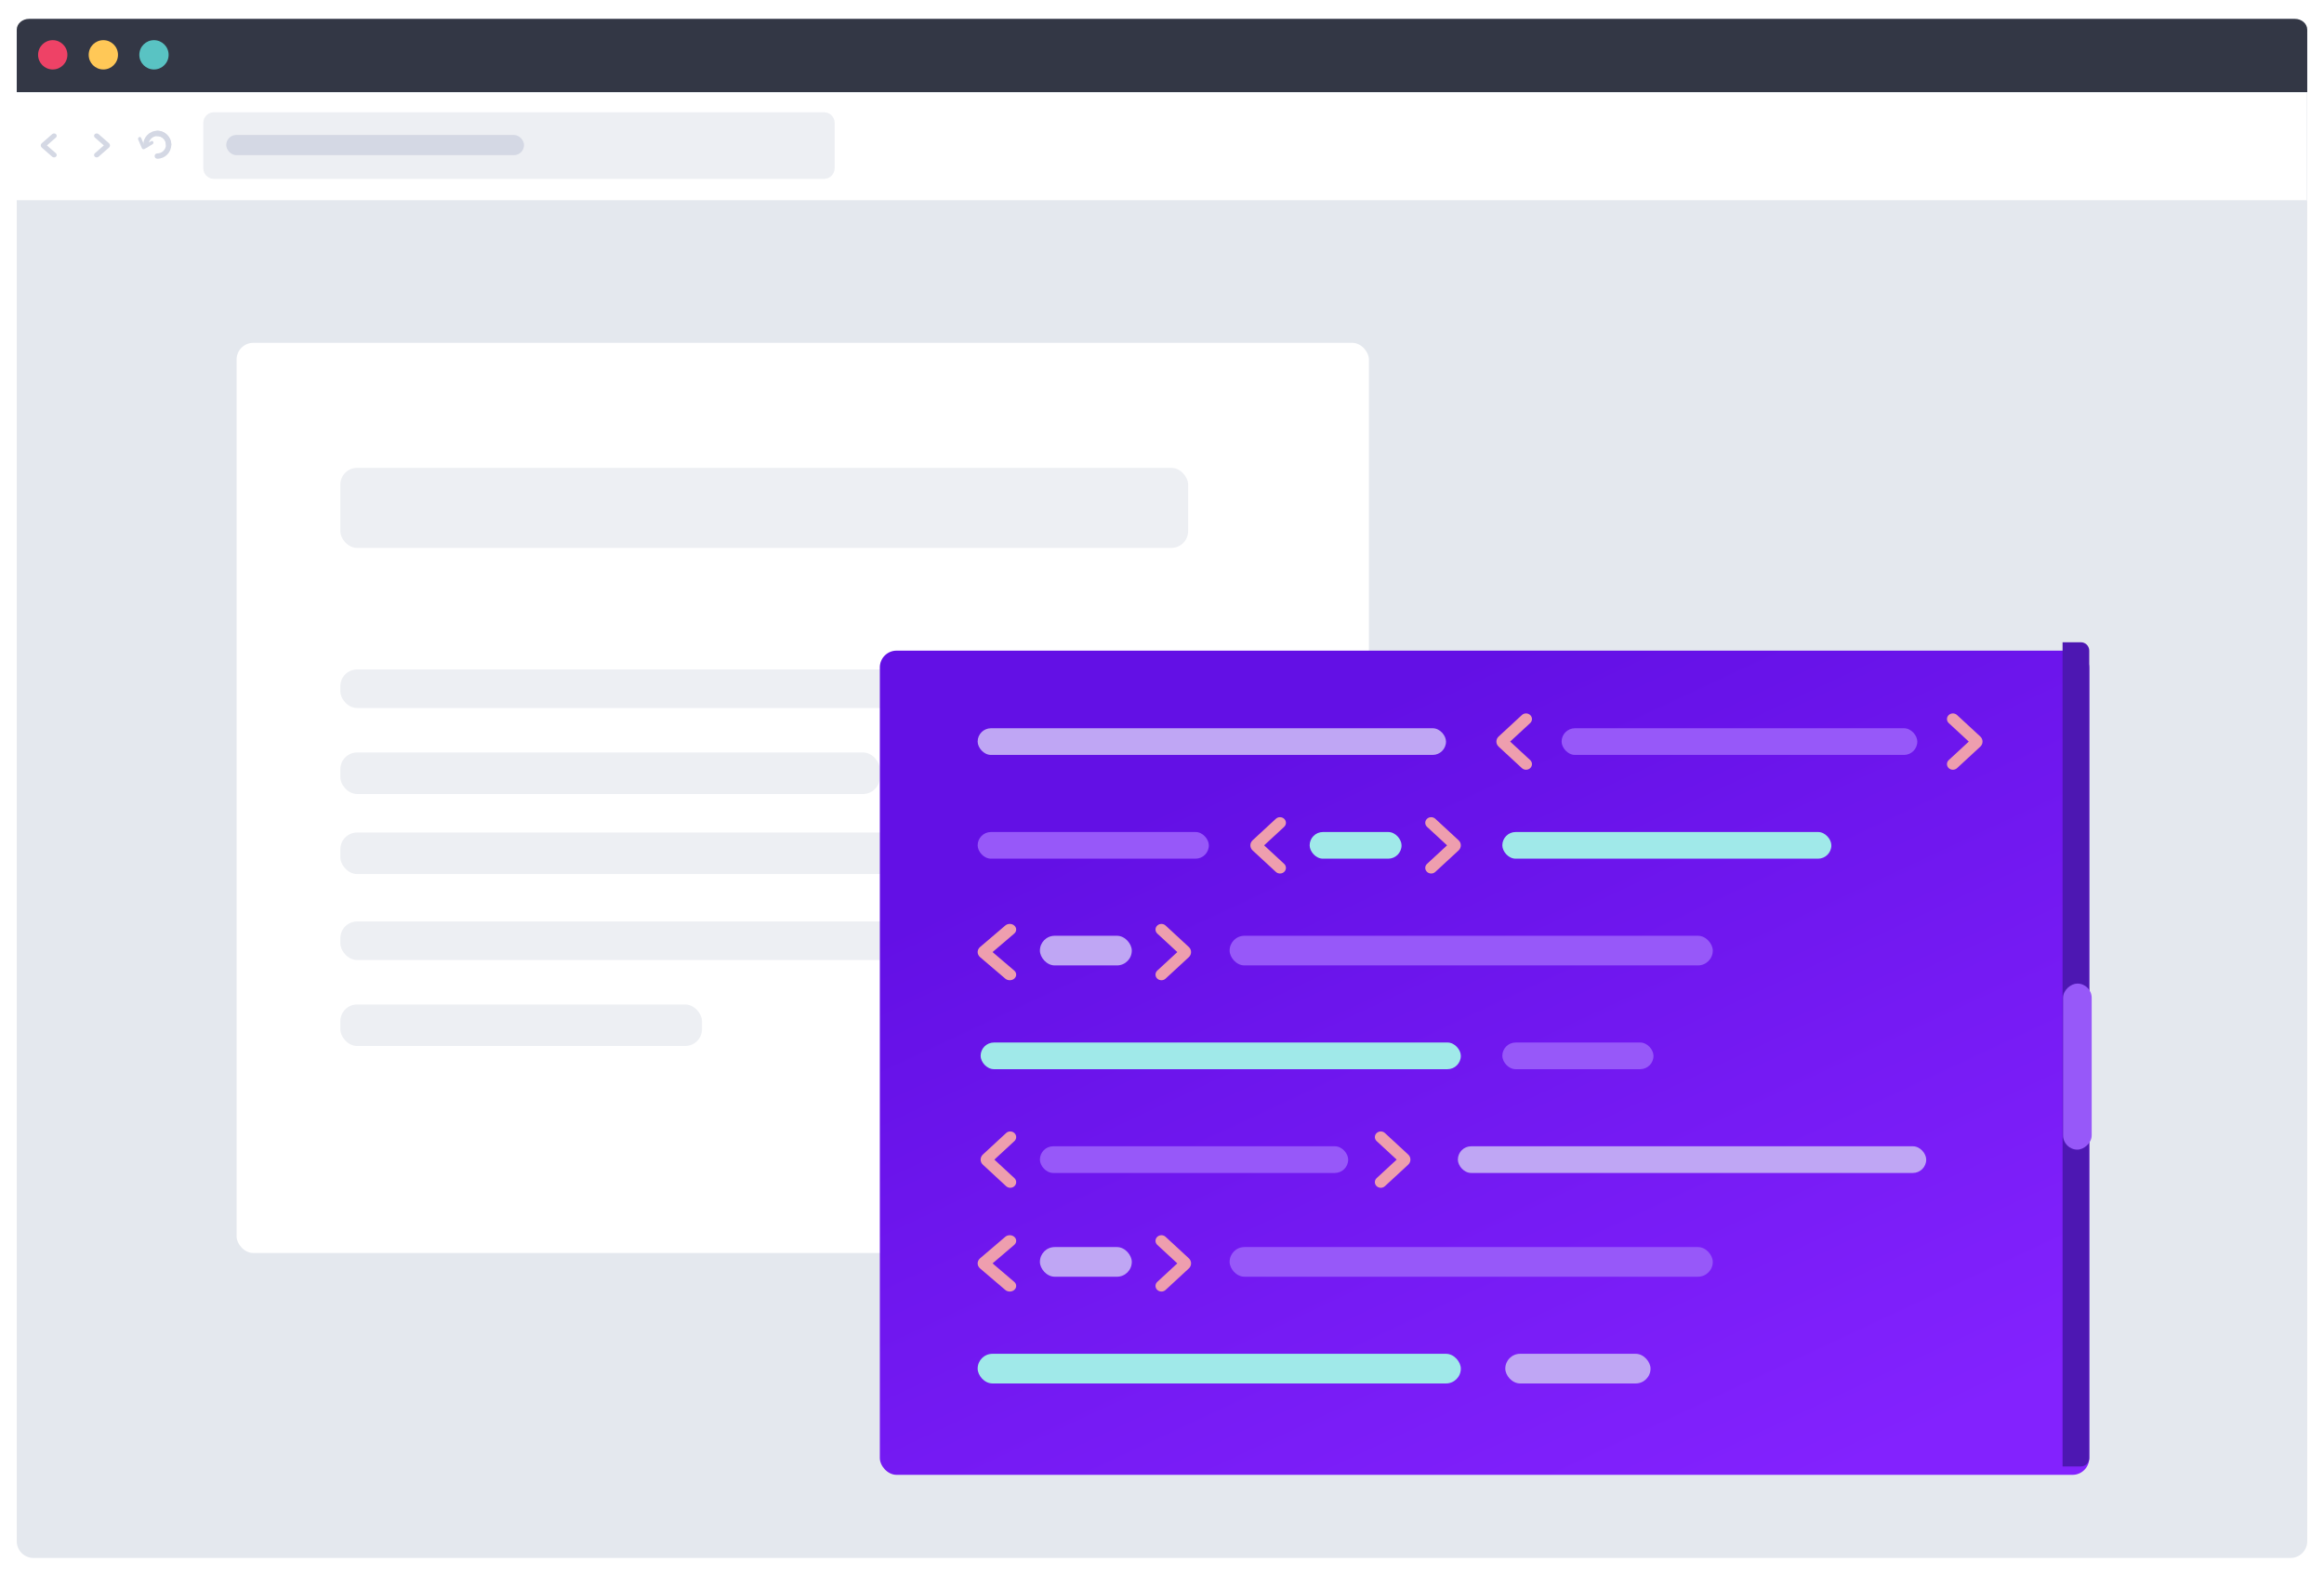 <svg width="1110" height="752" viewBox="0 0 1110 752" fill="none" xmlns="http://www.w3.org/2000/svg">
<g filter="url(#filter0_d)">
<path d="M9 8C9 3.582 12.582 0 17 0H1095C1099.42 0 1103 3.582 1103 8V727C1103 731.418 1099.42 735 1095 735H17C12.582 735 9 731.418 9 727V8Z" fill="#E4E8EE"/>
<path d="M9 5.185C9 2.321 11.659 0 14.938 0H1097.06C1100.34 0 1103 2.321 1103 5.185V35H9V5.185Z" fill="#333745"/>
<path d="M33.186 17.178C33.186 21.044 30.053 24.177 26.187 24.177C22.322 24.177 19.189 21.044 19.189 17.178C19.189 13.313 22.322 10.18 26.187 10.18C30.053 10.18 33.186 13.313 33.186 17.178Z" fill="#EE4266"/>
<path d="M57.355 17.178C57.355 21.044 54.221 24.177 50.356 24.177C46.491 24.177 43.357 21.044 43.357 17.178C43.357 13.313 46.491 10.18 50.356 10.18C54.221 10.18 57.355 13.313 57.355 17.178Z" fill="#FFC857"/>
<path d="M81.537 17.178C81.537 21.044 78.404 24.177 74.538 24.177C70.673 24.177 67.54 21.044 67.54 17.178C67.54 13.313 70.673 10.18 74.538 10.18C78.404 10.18 81.537 13.313 81.537 17.178Z" fill="#59C3C3"/>
<path d="M9 35.282H1102.76V87.103H9V35.282Z" fill="white"/>
<path d="M9 87.103H1102.76" stroke="#E4E8EE"/>
<path d="M98.082 49.691C98.082 46.879 100.361 44.601 103.172 44.601H394.572C397.383 44.601 399.662 46.879 399.662 49.691V71.323C399.662 74.134 397.383 76.413 394.572 76.413H103.172C100.361 76.413 98.082 74.134 98.082 71.323V49.691Z" fill="#EDEFF3"/>
<rect x="109.049" y="55.449" width="142.239" height="9.643" rx="4.822" fill="#D4D8E4"/>
<path d="M23.41 60.443L27.706 56.683C28.21 56.242 28.221 55.517 27.732 55.063C27.242 54.61 26.436 54.6 25.932 55.041L20.945 59.406L20.944 59.407C20.294 59.976 20.295 60.912 20.945 61.48L25.932 65.844C26.436 66.285 27.242 66.275 27.732 65.822C28.221 65.368 28.21 64.643 27.706 64.202L23.41 60.443Z" fill="#D4D8E4"/>
<path d="M50.598 60.443L46.302 64.203C45.798 64.644 45.786 65.369 46.276 65.822C46.766 66.276 47.572 66.286 48.076 65.845L53.064 61.48L53.065 61.479C53.714 60.91 53.713 59.974 53.063 59.405L48.076 55.041C47.572 54.6 46.766 54.61 46.276 55.063C45.786 55.517 45.798 56.242 46.302 56.683L50.598 60.443Z" fill="#D4D8E4"/>
<path fill-rule="evenodd" clip-rule="evenodd" d="M74.856 54.717C74.856 54.014 75.425 53.444 76.128 53.444C79.818 53.444 82.809 56.435 82.809 60.125C82.809 63.815 79.818 66.805 76.128 66.805C75.425 66.805 74.856 66.236 74.856 65.533C74.856 64.83 75.425 64.26 76.128 64.26C78.412 64.26 80.264 62.409 80.264 60.125C80.264 57.841 78.412 55.989 76.128 55.989C75.425 55.989 74.856 55.42 74.856 54.717Z" fill="#D4D8E4"/>
<path fill-rule="evenodd" clip-rule="evenodd" d="M70.716 61.397C70.013 61.397 69.444 60.827 69.444 60.124C69.444 56.435 72.435 53.444 76.124 53.444C79.814 53.444 82.805 56.435 82.805 60.124C82.805 60.827 82.235 61.397 81.532 61.397C80.829 61.397 80.26 60.827 80.26 60.124C80.26 57.84 78.408 55.989 76.124 55.989C73.84 55.989 71.989 57.84 71.989 60.124C71.989 60.827 71.419 61.397 70.716 61.397Z" fill="#D4D8E4"/>
<path d="M69.907 60.354L68.417 56.852C68.242 56.441 67.785 56.283 67.396 56.499C67.007 56.716 66.834 57.224 67.008 57.635L68.738 61.701L68.738 61.702C68.964 62.231 69.557 62.425 70.052 62.131L73.853 59.878C74.237 59.651 74.397 59.138 74.212 58.734C74.026 58.329 73.565 58.186 73.181 58.413L69.907 60.354Z" fill="#D4D8E4"/>
</g>
<g filter="url(#filter1_d)">
<rect x="113" y="159.715" width="540.837" height="434.652" rx="8" fill="white"/>
</g>
<rect x="162.553" y="319.701" width="376.604" height="18.405" rx="8" fill="#EDEFF3"/>
<rect x="162.553" y="440.044" width="376.604" height="18.405" rx="8" fill="#EDEFF3"/>
<rect x="162.553" y="359.344" width="257.676" height="19.821" rx="8" fill="#EDEFF3"/>
<rect x="162.553" y="479.687" width="172.728" height="19.821" rx="8" fill="#EDEFF3"/>
<rect x="162.553" y="397.57" width="336.961" height="19.821" rx="8" fill="#EDEFF3"/>
<rect x="162.553" y="223.426" width="404.92" height="38.227" rx="8" fill="#EDEFF3"/>
<g filter="url(#filter2_d)">
<g filter="url(#filter3_d)">
<rect x="420.229" y="302.712" width="577.648" height="393.593" rx="8" fill="url(#paint0_linear)"/>
</g>
<path d="M667.086 549.769L657.526 558.601C656.405 559.636 656.38 561.339 657.47 562.405C658.56 563.47 660.353 563.493 661.474 562.458L672.573 552.205L672.575 552.203C674.021 550.866 674.019 548.667 672.572 547.332L661.474 537.08C660.353 536.045 658.56 536.069 657.47 537.134C656.38 538.199 656.405 539.902 657.526 540.938L667.086 549.769Z" fill="#EE9EAE"/>
<path d="M474.939 549.769L484.499 540.937C485.62 539.902 485.645 538.199 484.555 537.134C483.465 536.068 481.672 536.045 480.551 537.08L469.452 547.334L469.45 547.335C468.005 548.673 468.006 550.871 469.454 552.206L480.551 562.458C481.672 563.493 483.465 563.47 484.555 562.404C485.645 561.339 485.62 559.636 484.499 558.601L474.939 549.769Z" fill="#EE9EAE"/>
<rect x="920.008" y="556.14" width="223.697" height="12.742" rx="6.371" transform="rotate(-180 920.008 556.14)" fill="#BFA6F4"/>
<rect x="496.683" y="543.398" width="147.244" height="12.742" rx="6.371" fill="#9758F9"/>
<path d="M721.289 350.141L730.849 341.309C731.97 340.273 731.995 338.57 730.904 337.505C729.814 336.44 728.022 336.416 726.9 337.452L715.802 347.705L715.799 347.707C714.354 349.044 714.356 351.242 715.803 352.577L726.9 362.829C728.022 363.865 729.814 363.841 730.904 362.776C731.995 361.711 731.97 360.008 730.849 358.972L721.289 350.141Z" fill="#EE9EAE"/>
<path d="M940.336 350.141L930.776 358.972C929.655 360.008 929.63 361.711 930.72 362.776C931.81 363.841 933.603 363.865 934.724 362.829L945.823 352.576L945.825 352.574C947.271 351.237 947.269 349.039 945.821 347.704L934.724 337.452C933.603 336.416 931.81 336.44 930.72 337.505C929.63 338.57 929.655 340.273 930.776 341.309L940.336 350.141Z" fill="#EE9EAE"/>
<rect x="466.951" y="343.77" width="223.697" height="12.742" rx="6.371" fill="#BFA6F4"/>
<rect x="915.76" y="356.512" width="169.896" height="12.742" rx="6.371" transform="rotate(-180 915.76 356.512)" fill="#9758F9"/>
<path d="M985.135 696.305L985.135 302.711L993.877 302.711C996.086 302.711 997.877 304.502 997.877 306.711L997.877 692.305C997.877 694.514 996.086 696.305 993.877 696.305L985.135 696.305Z" fill="#4D17B2"/>
<rect x="985.371" y="545.004" width="79.304" height="13.673" rx="6.837" transform="rotate(-90 985.371 545.004)" fill="#9758F9"/>
<path d="M691.154 399.694L681.594 408.525C680.473 409.561 680.448 411.264 681.539 412.329C682.629 413.394 684.421 413.418 685.543 412.383L696.641 402.129L696.644 402.127C698.089 400.79 698.087 398.592 696.64 397.257L685.543 387.005C684.421 385.97 682.629 385.993 681.539 387.058C680.448 388.124 680.473 389.827 681.594 390.862L691.154 399.694Z" fill="#EE9EAE"/>
<path d="M603.777 399.694L613.337 390.862C614.458 389.826 614.483 388.123 613.393 387.058C612.302 385.993 610.51 385.969 609.388 387.005L598.29 397.258L598.287 397.26C596.842 398.597 596.844 400.796 598.291 402.131L609.388 412.382C610.51 413.418 612.302 413.394 613.393 412.329C614.483 411.264 614.458 409.561 613.337 408.525L603.777 399.694Z" fill="#EE9EAE"/>
<rect x="717.548" y="393.323" width="157.154" height="12.742" rx="6.371" fill="#A0E9E9"/>
<rect x="466.951" y="393.323" width="110.433" height="12.742" rx="6.371" fill="#9758F9"/>
<rect x="625.521" y="393.323" width="43.89" height="12.742" rx="6.371" fill="#A0E9E9"/>
<rect x="697.727" y="506.587" width="229.36" height="12.742" rx="6.371" transform="rotate(-180 697.727 506.587)" fill="#A0E9E9"/>
<rect x="789.754" y="506.587" width="72.206" height="12.742" rx="6.371" transform="rotate(-180 789.754 506.587)" fill="#9758F9"/>
<path d="M474.07 599.322L484.427 590.491C485.642 589.455 485.669 587.752 484.488 586.687C483.307 585.622 481.365 585.598 480.15 586.634L468.126 596.887L468.124 596.889C466.558 598.226 466.56 600.424 468.128 601.759L480.15 612.011C481.365 613.047 483.307 613.023 484.488 611.958C485.669 610.893 485.642 609.189 484.427 608.154L474.07 599.322Z" fill="#EE9EAE"/>
<path d="M562.316 599.322L552.756 608.154C551.635 609.19 551.61 610.893 552.7 611.958C553.791 613.023 555.583 613.047 556.705 612.011L567.803 601.758L567.806 601.756C569.251 600.419 569.249 598.221 567.802 596.885L556.705 586.634C555.583 585.598 553.791 585.622 552.7 586.687C551.61 587.752 551.635 589.455 552.756 590.491L562.316 599.322Z" fill="#EE9EAE"/>
<rect x="818.07" y="605.693" width="230.776" height="14.158" rx="7.079" transform="rotate(-180 818.07 605.693)" fill="#9758F9"/>
<rect x="540.573" y="605.693" width="43.89" height="14.158" rx="7.079" transform="rotate(-180 540.573 605.693)" fill="#BFA6F4"/>
<rect x="466.951" y="642.504" width="230.776" height="14.158" rx="7.079" fill="#A0E9E9"/>
<rect x="718.964" y="642.504" width="69.374" height="14.158" rx="7.079" fill="#BFA6F4"/>
<path d="M474.07 450.663L484.427 441.831C485.642 440.796 485.669 439.093 484.488 438.028C483.307 436.962 481.365 436.939 480.15 437.974L468.126 448.228L468.124 448.23C466.558 449.567 466.56 451.765 468.128 453.1L480.15 463.352C481.365 464.387 483.307 464.364 484.488 463.298C485.669 462.233 485.642 460.53 484.427 459.495L474.07 450.663Z" fill="#EE9EAE"/>
<path d="M562.316 450.663L552.756 459.495C551.635 460.53 551.61 462.234 552.7 463.299C553.791 464.364 555.583 464.388 556.705 463.352L567.803 453.099L567.806 453.097C569.251 451.76 569.249 449.561 567.802 448.226L556.705 437.975C555.583 436.939 553.791 436.963 552.7 438.028C551.61 439.093 551.635 440.796 552.756 441.832L562.316 450.663Z" fill="#EE9EAE"/>
<rect x="818.07" y="457.034" width="230.776" height="14.158" rx="7.079" transform="rotate(-180 818.07 457.034)" fill="#9758F9"/>
<rect x="540.573" y="457.034" width="43.89" height="14.158" rx="7.079" transform="rotate(-180 540.573 457.034)" fill="#BFA6F4"/>
</g>
<defs>
<filter id="filter0_d" x="0" y="0" width="1110" height="752" filterUnits="userSpaceOnUse" color-interpolation-filters="sRGB">
<feFlood flood-opacity="0" result="BackgroundImageFix"/>
<feColorMatrix in="SourceAlpha" type="matrix" values="0 0 0 0 0 0 0 0 0 0 0 0 0 0 0 0 0 0 127 0"/>
<feOffset dx="-1" dy="9"/>
<feGaussianBlur stdDeviation="4"/>
<feColorMatrix type="matrix" values="0 0 0 0 0.175 0 0 0 0 0.211 0 0 0 0 0.537 0 0 0 0.3 0"/>
<feBlend mode="normal" in2="BackgroundImageFix" result="effect1_dropShadow"/>
<feBlend mode="normal" in="SourceGraphic" in2="effect1_dropShadow" result="shape"/>
</filter>
<filter id="filter1_d" x="109" y="159.715" width="548.837" height="442.652" filterUnits="userSpaceOnUse" color-interpolation-filters="sRGB">
<feFlood flood-opacity="0" result="BackgroundImageFix"/>
<feColorMatrix in="SourceAlpha" type="matrix" values="0 0 0 0 0 0 0 0 0 0 0 0 0 0 0 0 0 0 127 0"/>
<feOffset dy="4"/>
<feGaussianBlur stdDeviation="2"/>
<feColorMatrix type="matrix" values="0 0 0 0 0.262 0 0 0 0 0.295 0 0 0 0 0.408 0 0 0 0.08 0"/>
<feBlend mode="normal" in2="BackgroundImageFix" result="effect1_dropShadow"/>
<feBlend mode="normal" in="SourceGraphic" in2="effect1_dropShadow" result="shape"/>
</filter>
<filter id="filter2_d" x="416.229" y="302.711" width="586.815" height="401.594" filterUnits="userSpaceOnUse" color-interpolation-filters="sRGB">
<feFlood flood-opacity="0" result="BackgroundImageFix"/>
<feColorMatrix in="SourceAlpha" type="matrix" values="0 0 0 0 0 0 0 0 0 0 0 0 0 0 0 0 0 0 127 0"/>
<feOffset dy="4"/>
<feGaussianBlur stdDeviation="2"/>
<feColorMatrix type="matrix" values="0 0 0 0 0.262 0 0 0 0 0.295 0 0 0 0 0.408 0 0 0 0.08 0"/>
<feBlend mode="normal" in2="BackgroundImageFix" result="effect1_dropShadow"/>
<feBlend mode="normal" in="SourceGraphic" in2="effect1_dropShadow" result="shape"/>
</filter>
<filter id="filter3_d" x="416.229" y="302.712" width="585.648" height="401.593" filterUnits="userSpaceOnUse" color-interpolation-filters="sRGB">
<feFlood flood-opacity="0" result="BackgroundImageFix"/>
<feColorMatrix in="SourceAlpha" type="matrix" values="0 0 0 0 0 0 0 0 0 0 0 0 0 0 0 0 0 0 127 0"/>
<feOffset dy="4"/>
<feGaussianBlur stdDeviation="2"/>
<feColorMatrix type="matrix" values="0 0 0 0 0.262 0 0 0 0 0.295 0 0 0 0 0.408 0 0 0 0.08 0"/>
<feBlend mode="normal" in2="BackgroundImageFix" result="effect1_dropShadow"/>
<feBlend mode="normal" in="SourceGraphic" in2="effect1_dropShadow" result="shape"/>
</filter>
<linearGradient id="paint0_linear" x1="709.053" y1="302.712" x2="891.088" y2="691.792" gradientUnits="userSpaceOnUse">
<stop stop-color="#6310E5"/>
<stop offset="1" stop-color="#8322FE"/>
</linearGradient>
</defs>
</svg>
